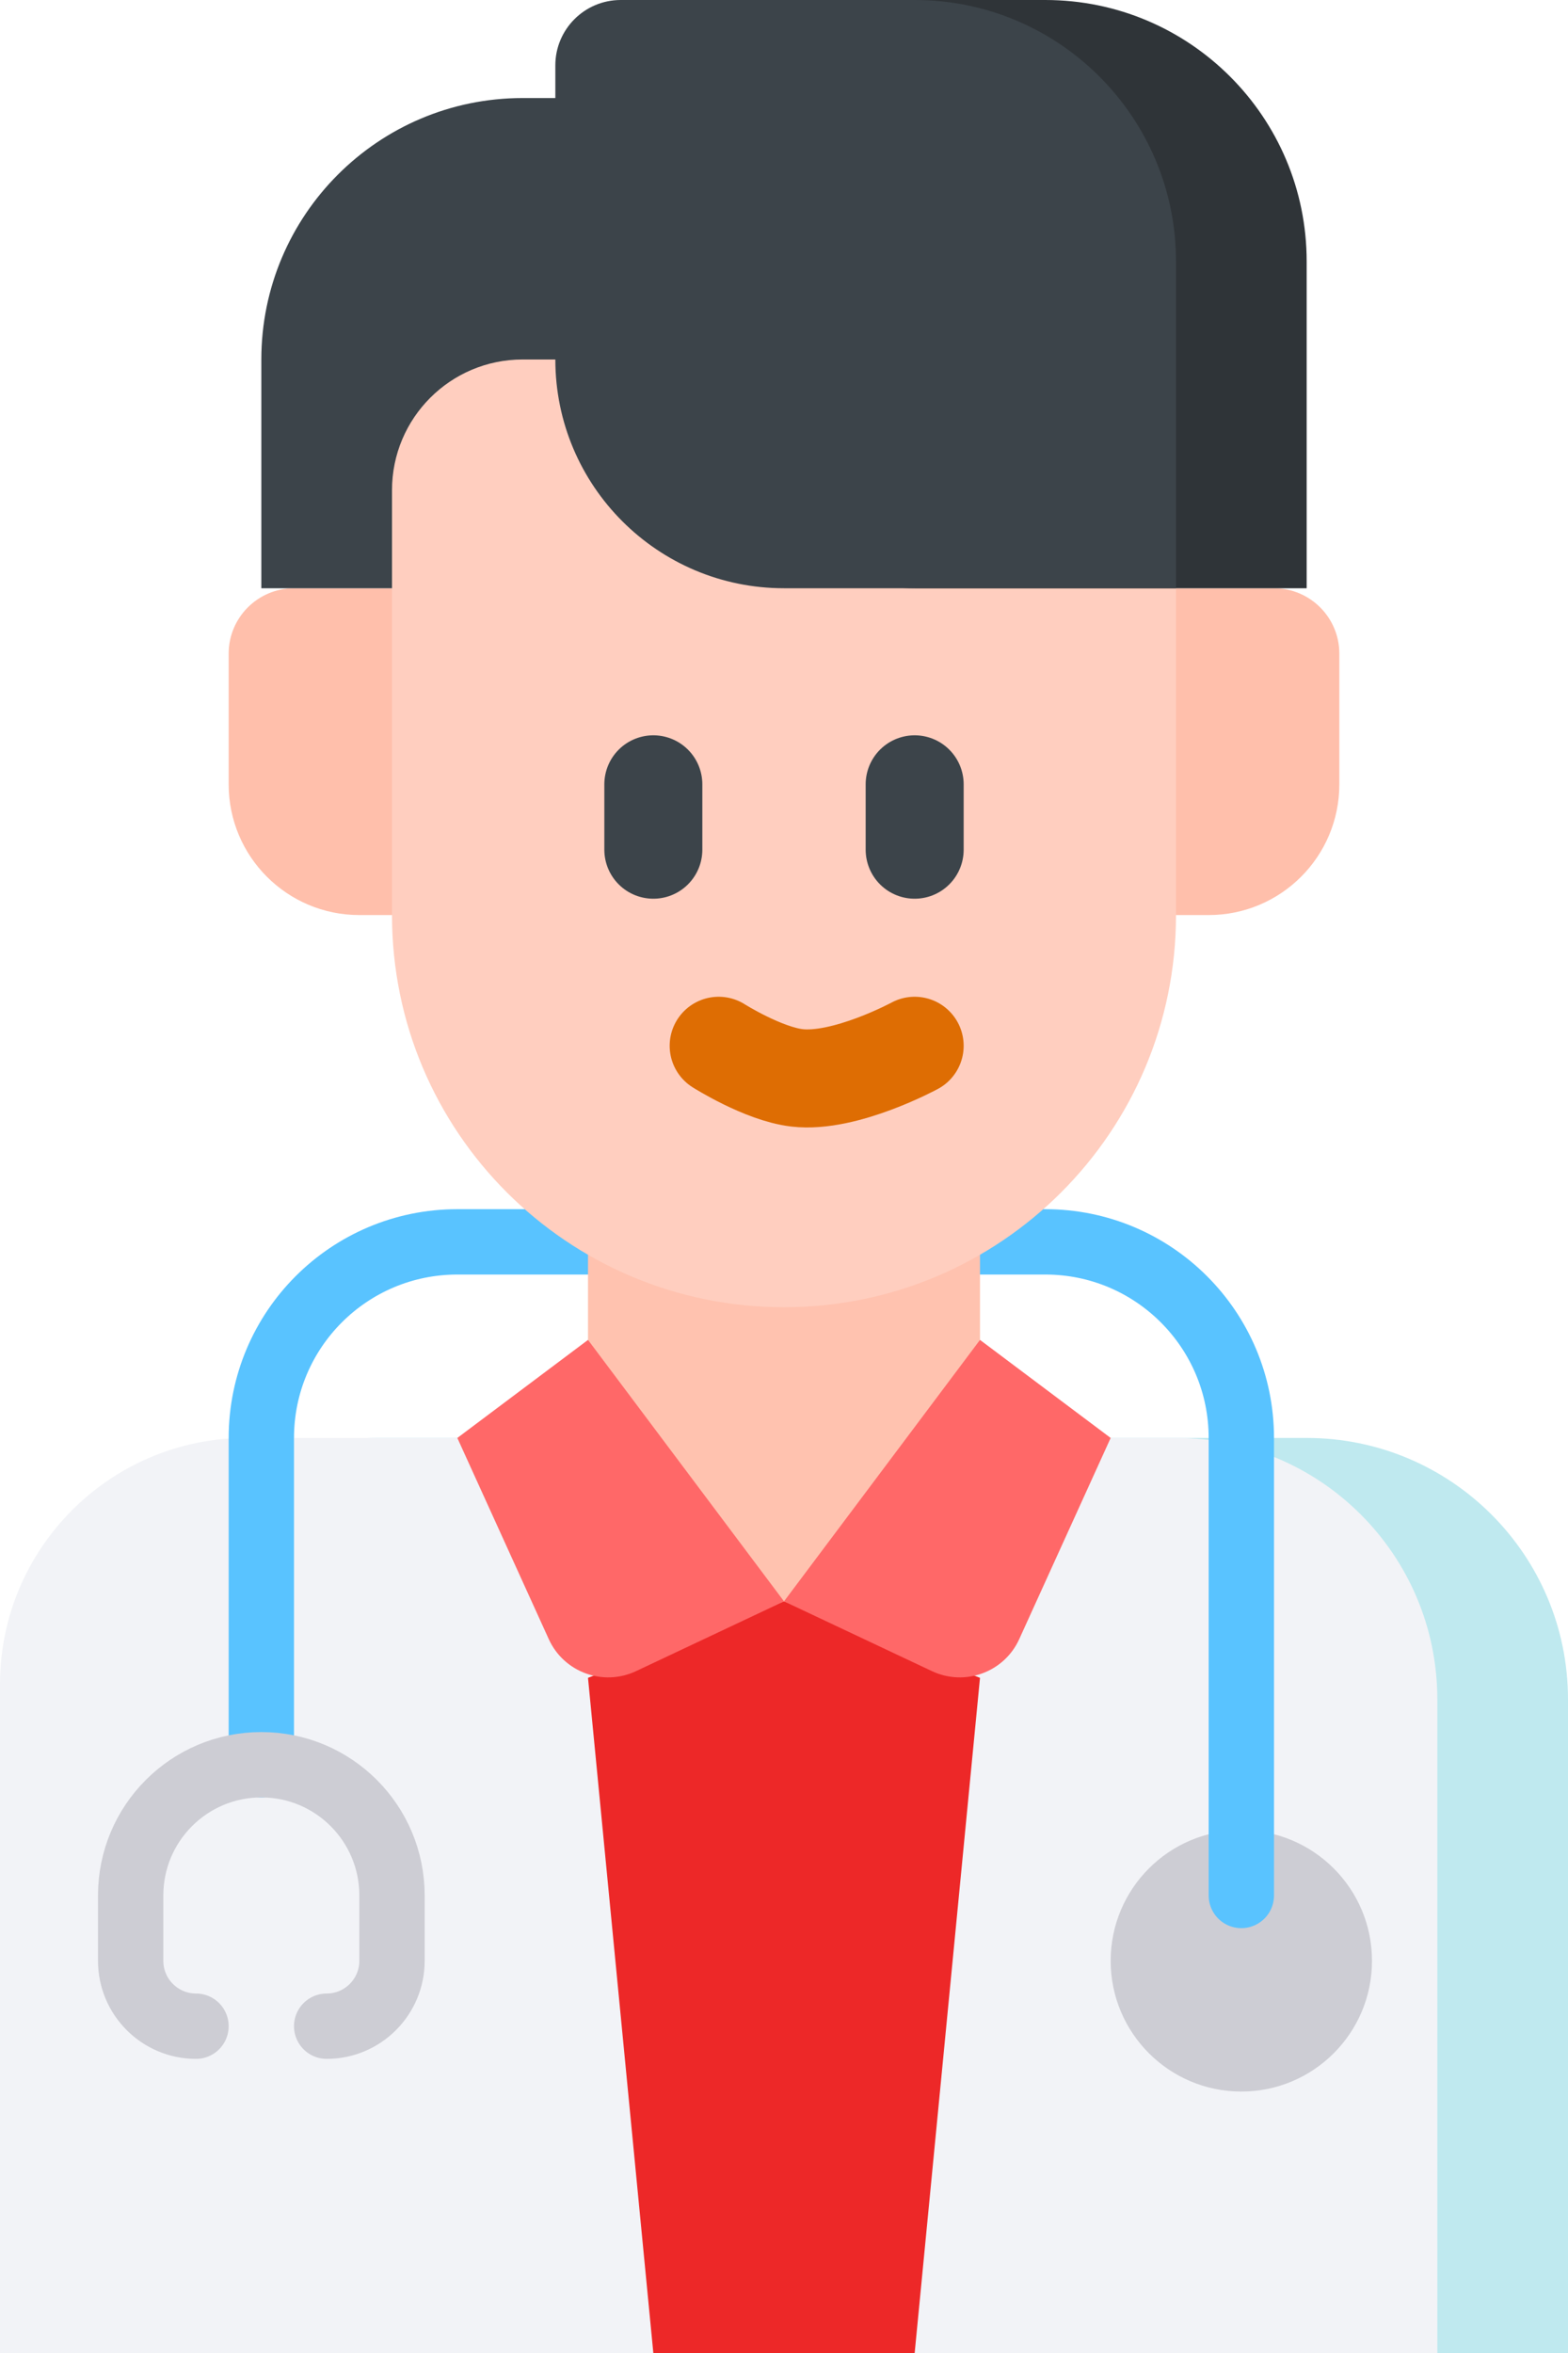 <svg width="24" height="36" viewBox="0 0 24 36" fill="none" xmlns="http://www.w3.org/2000/svg">
<path d="M2 25.769V36H24V26C24 23.791 22.209 22 20 22H5.769C3.688 22 2 23.688 2 25.769Z" fill="#BFE9EF"/>
<path d="M0 25.769V36H22V26C22 23.791 20.209 22 18 22H3.769C1.688 22 0 23.688 0 25.769Z" fill="#F2F3F7"/>
<circle cx="19" cy="30" r="2" fill="#CDCDD4"/>
<path d="M19 29V22C19 20.343 17.657 19 16 19H7C5.343 19 4 20.343 4 22V27" stroke="#59C3FF" stroke-linecap="round"/>
<path d="M9 25H15V19H9V25Z" fill="#FFC2AF"/>
<path d="M10 36L9 25.67L12 24.5L15 25.67L14 36H10Z" fill="#ED2828"/>
<path d="M17 9H19.5C20.052 9 20.5 9.448 20.5 10V12C20.5 13.105 19.605 14 18.5 14H17V9Z" fill="#FFBFAB"/>
<path d="M7 9H4.5C3.948 9 3.5 9.448 3.5 10V12C3.5 13.105 4.395 14 5.5 14H7V9Z" fill="#FFBFAB"/>
<path d="M6 5H18V14C18 17.314 15.314 20 12 20C8.686 20 6 17.314 6 14V5Z" fill="#FFCEBF"/>
<path d="M20 9H14C12.067 9 10.5 7.433 10.5 5.5V1.5V1C10.5 0.448 10.948 0 11.5 0H16C18.209 0 20 1.791 20 4V9Z" fill="#2F3438"/>
<path d="M6 9H4V5.5C4 3.291 5.791 1.5 8 1.5H8.5V1C8.5 0.448 8.948 0 9.5 0H14C16.209 0 18 1.791 18 4V9H12C10.067 9 8.5 7.433 8.5 5.5H8C6.895 5.5 6 6.395 6 7.5V9Z" fill="#3C444A"/>
<path d="M9 20.5L7 22L8.399 25.077C8.629 25.585 9.231 25.805 9.735 25.568L12 24.5L9 20.5Z" fill="#FF6868"/>
<path d="M15 20.5L17 22L15.601 25.077C15.371 25.585 14.769 25.805 14.265 25.568L12 24.5L15 20.5Z" fill="#FF6868"/>
<path d="M10 13V12" stroke="#3C444A" stroke-width="1.5" stroke-linecap="round"/>
<path d="M14 13V12" stroke="#3C444A" stroke-width="1.5" stroke-linecap="round"/>
<path d="M11 16C11 16 11.681 16.431 12.2 16.491C12.934 16.577 14 16 14 16" stroke="#DE6D03" stroke-width="1.5" stroke-linecap="round"/>
<path d="M5 31V31C5.552 31 6 30.552 6 30V29C6 27.895 5.105 27 4 27V27C2.895 27 2 27.895 2 29V30C2 30.552 2.448 31 3 31V31" stroke="#CDCDD4" stroke-linecap="round"/>
</svg>
